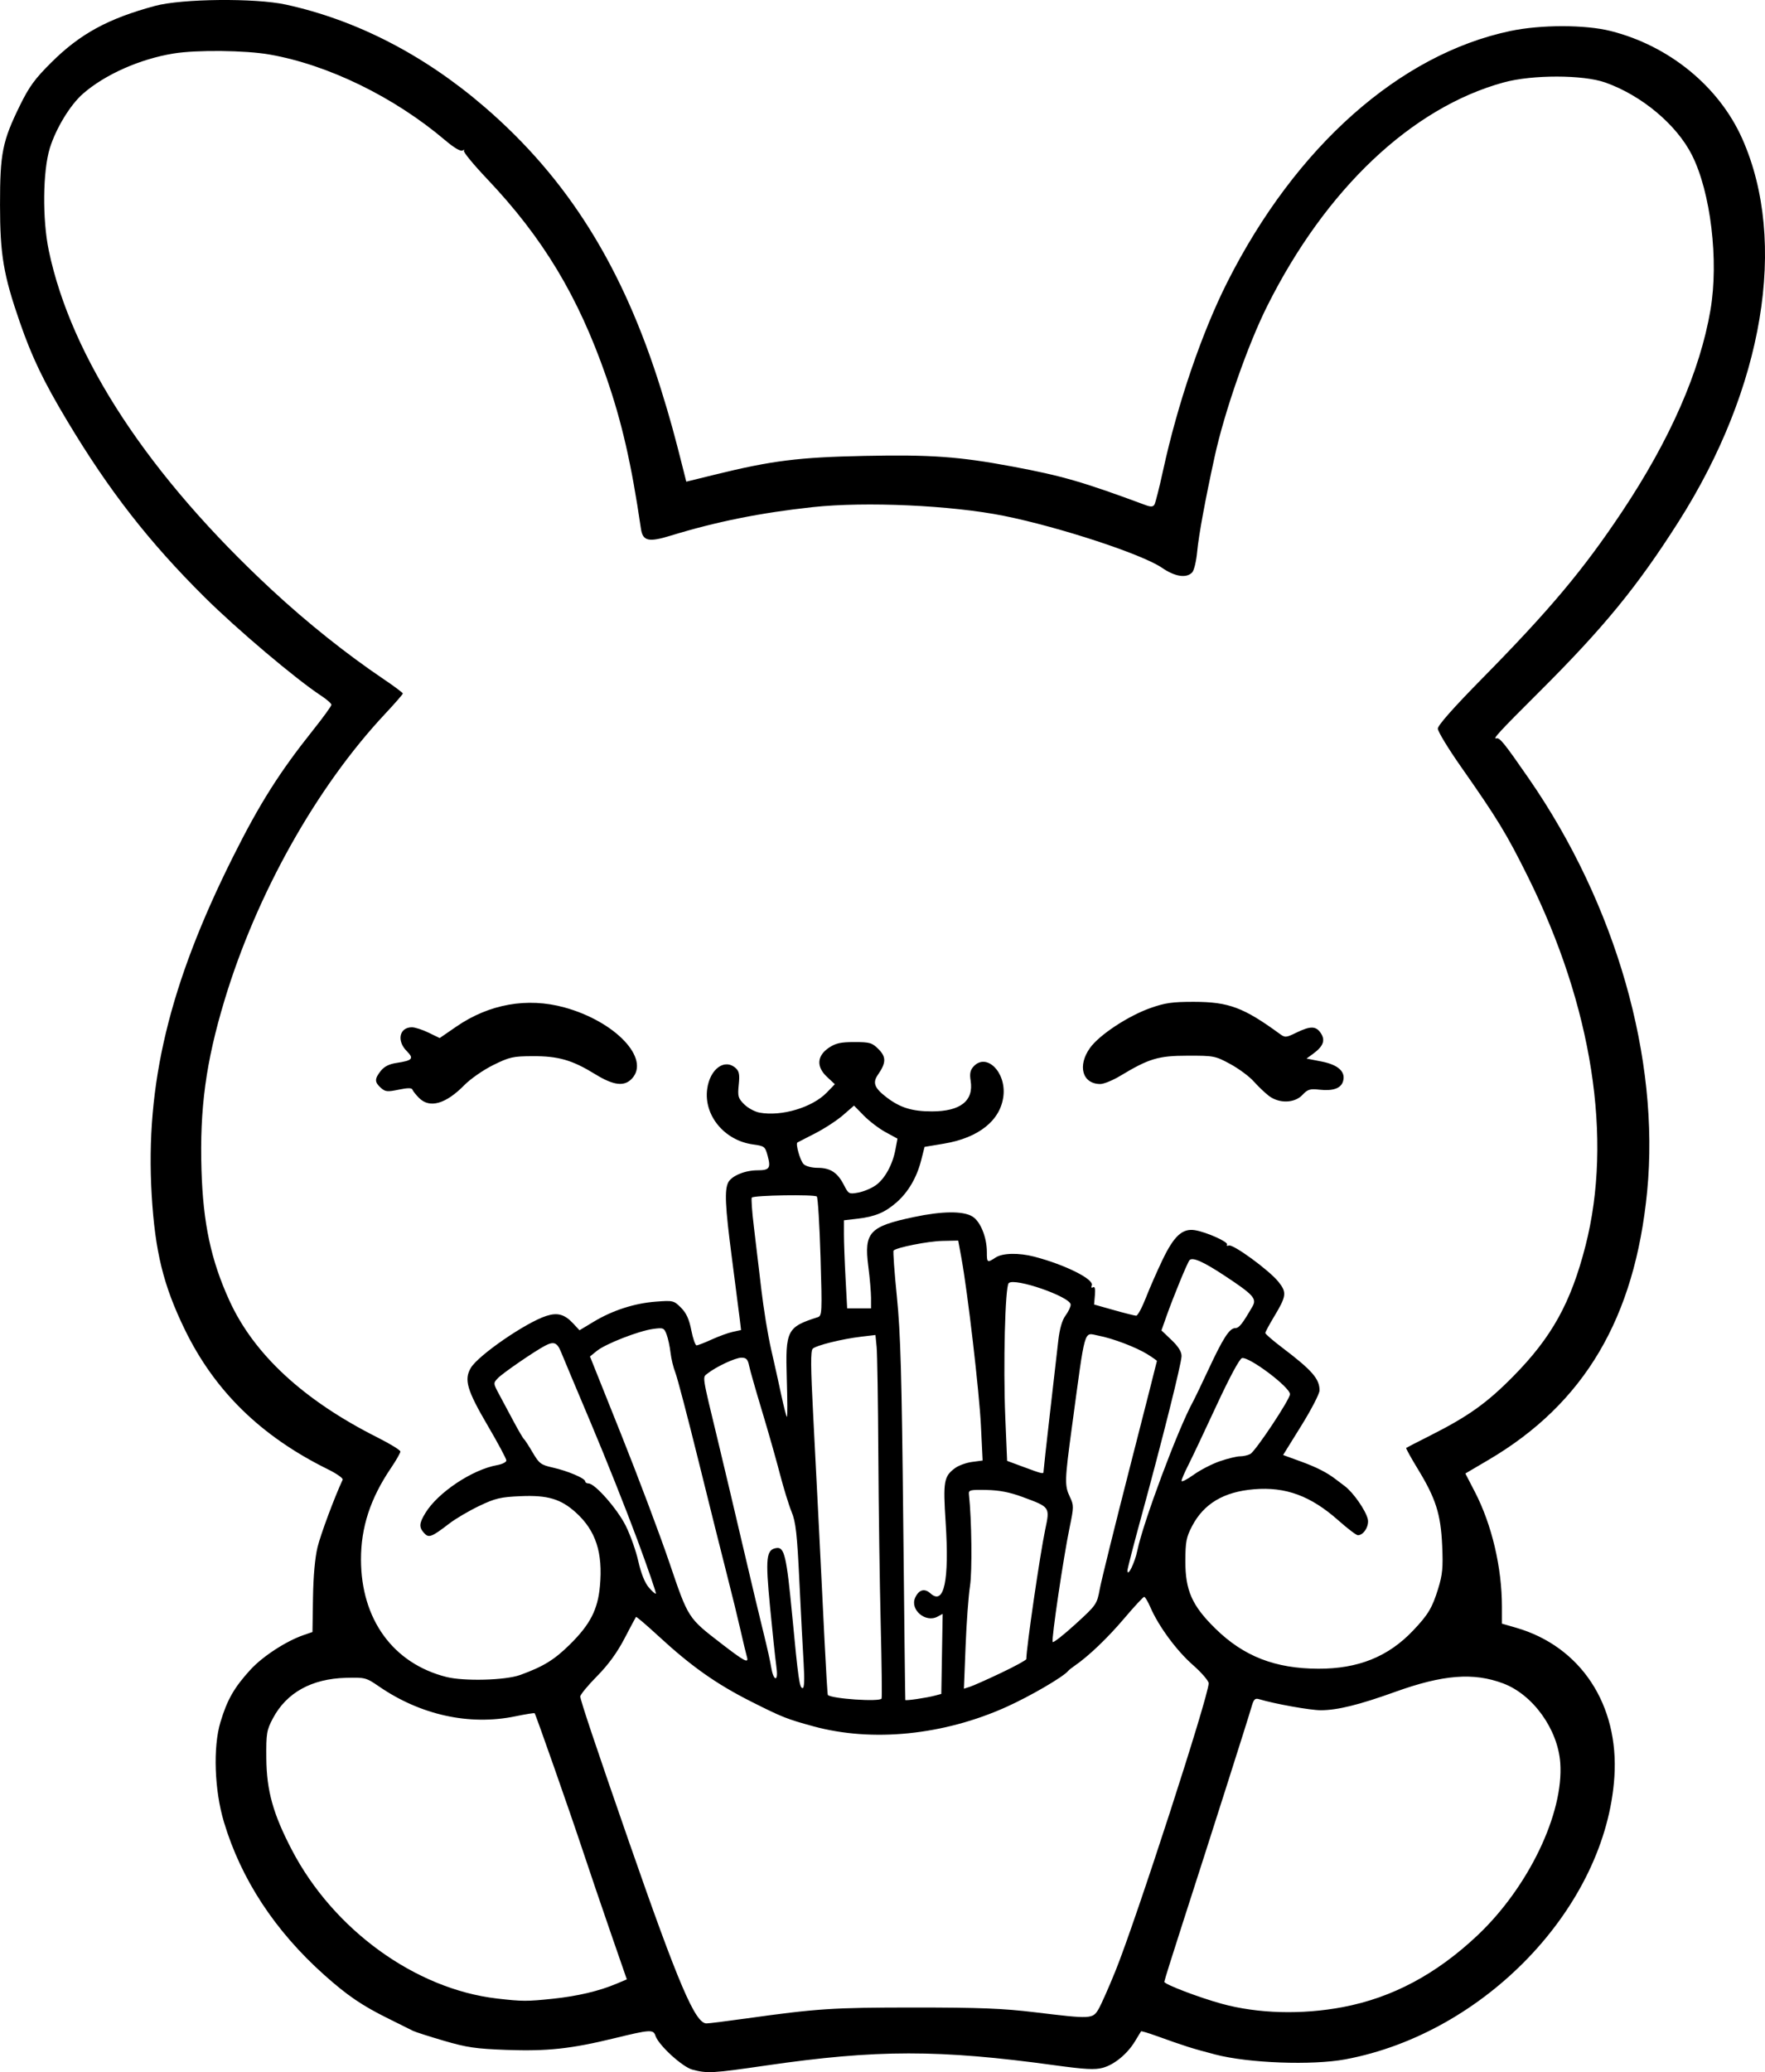 <?xml version="1.0" encoding="UTF-8" standalone="no"?>
<!-- Created with Inkscape (http://www.inkscape.org/) -->

<svg
   width="189.509mm"
   height="222.349mm"
   viewBox="0 0 189.509 222.349"
   version="1.1"
   id="svg1"
   xml:space="preserve"
   xmlns="http://www.w3.org/2000/svg"
   xmlns:svg="http://www.w3.org/2000/svg"><defs
     id="defs1" /><g
     id="layer1"
     transform="translate(-719.563,121.364)"><path
       style="fill:#000000"
       d="m 793.918,100.719 c -1.095,-0.289 -3.665,-2.646 -3.985,-3.654 -0.215,-0.676 -0.577,-0.653 -4.386,0.277 -4.665,1.139 -7.219,1.415 -11.616,1.255 -3.28,-0.12 -4.256,-0.263 -6.727,-0.987 -1.59,-0.466 -3.078,-0.944 -3.307,-1.063 -0.229,-0.119 -1.406,-0.704 -2.616,-1.301 -2.831,-1.396 -4.426,-2.48 -6.906,-4.694 -5.291,-4.725 -8.925,-10.261 -10.768,-16.406 -1.023,-3.412 -1.185,-8.022 -0.376,-10.715 0.722,-2.404 1.473,-3.717 3.211,-5.619 1.318,-1.442 3.839,-3.083 5.742,-3.737 l 0.928,-0.319 0.057,-3.671 c 0.036,-2.313 0.216,-4.323 0.488,-5.432 0.339,-1.382 1.803,-5.312 2.698,-7.242 0.069,-0.149 -0.648,-0.653 -1.594,-1.119 -7.178,-3.539 -12.159,-8.406 -15.367,-15.014 -2.295,-4.726 -3.183,-8.341 -3.544,-14.42 -0.703,-11.833 1.89,-22.608 8.727,-36.272 2.863,-5.722 4.979,-9.067 8.633,-13.649 1.065,-1.336 1.937,-2.54 1.937,-2.677 0,-0.137 -0.506,-0.58 -1.124,-0.986 -2.7,-1.772 -9.01,-7.104 -12.479,-10.544 -5.982,-5.933 -10.285,-11.452 -14.777,-18.951 -2.532,-4.227 -3.774,-6.814 -5.078,-10.577 -1.756,-5.067 -2.12,-7.223 -2.124,-12.574 -0.004,-5.554 0.254,-6.839 2.14,-10.68 0.999,-2.034 1.606,-2.863 3.388,-4.63 3.087,-3.061 6.075,-4.687 11.108,-6.047 2.887,-0.78 10.764,-0.859 14.053,-0.142 7.571,1.652 14.839,5.392 21.321,10.972 8.958,7.711 14.885,17.197 18.977,30.371 0.946,3.045 1.4,4.685 2.424,8.761 l 0.273,1.088 3.109,-0.763 c 6.1,-1.498 8.97,-1.856 16.024,-2.002 7.107,-0.147 10.148,0.071 15.843,1.134 5.384,1.006 7.609,1.649 14.331,4.142 0.566,0.21 0.807,0.199 0.957,-0.045 0.111,-0.179 0.53,-1.832 0.931,-3.674 1.566,-7.185 4.167,-14.8 6.903,-20.217 7.346,-14.54 18.49,-24.422 30.367,-26.93 3.286,-0.694 8.04,-0.694 10.791,-10e-4 6.289,1.585 11.643,5.969 14.131,11.571 4.909,11.051 2.297,26.716 -6.852,41.093 -4.435,6.97 -8.025,11.351 -14.966,18.265 -4.342,4.325 -5.049,5.094 -4.57,4.971 0.349,-0.09 0.845,0.528 3.468,4.317 9.341,13.494 14.092,30.064 12.703,44.3 -1.326,13.586 -6.74,22.746 -17.018,28.795 l -2.5,1.471 1.026,1.983 c 1.817,3.512 2.899,8.105 2.899,12.313 v 1.814 l 1.521,0.439 c 6.936,2.003 11.061,8.258 10.553,16.002 -0.911,13.906 -13.863,27.501 -28.876,30.309 -3.568,0.667 -10.423,0.413 -13.979,-0.518 -2.538,-0.664 -3.151,-0.858 -6.359,-2.009 -0.854,-0.306 -1.577,-0.521 -1.608,-0.477 -0.03,0.044 -0.319,0.517 -0.641,1.053 -0.824,1.371 -2.227,2.527 -3.475,2.863 -0.843,0.227 -1.906,0.171 -5.097,-0.267 -12.463,-1.712 -19.174,-1.707 -31.064,0.02 -5.747,0.835 -6.286,0.865 -7.881,0.444 z m 5.599,-5.472 c 7.763,-1.088 9.444,-1.198 18.203,-1.199 7.012,-6e-4 9.565,0.1 12.965,0.512 6.041,0.732 6.205,0.724 6.827,-0.336 0.282,-0.48 1.101,-2.325 1.82,-4.101 2.195,-5.419 10.006,-29.512 10.006,-30.863 0,-0.264 -0.768,-1.154 -1.707,-1.978 -1.742,-1.529 -3.677,-4.156 -4.547,-6.173 -0.267,-0.618 -0.568,-1.124 -0.669,-1.124 -0.101,0 -1.07,1.044 -2.152,2.32 -1.784,2.103 -3.834,4.059 -5.316,5.073 -0.307,0.21 -0.617,0.457 -0.69,0.549 -0.496,0.628 -4.064,2.709 -6.615,3.859 -6.762,3.048 -14.423,3.818 -20.755,2.087 -2.845,-0.778 -3.358,-0.982 -6.663,-2.647 -3.757,-1.893 -6.445,-3.791 -9.968,-7.039 -1.281,-1.181 -2.364,-2.103 -2.406,-2.05 -0.043,0.053 -0.602,1.102 -1.243,2.33 -0.791,1.515 -1.74,2.815 -2.952,4.04 -0.982,0.994 -1.786,1.97 -1.786,2.169 0,0.379 1.675,5.372 5.243,15.634 5.299,15.237 7.094,19.44 8.304,19.445 0.248,0.001 2.093,-0.228 4.101,-0.51 z m 64.24,-1.246 c 5.294,-1.004 10.023,-3.524 14.445,-7.695 5.469,-5.159 9.28,-13.098 8.887,-18.513 -0.262,-3.61 -2.937,-7.325 -6.139,-8.524 -3.19,-1.195 -6.452,-0.938 -11.599,0.915 -3.856,1.388 -6.196,1.965 -7.975,1.966 -1.139,3.74e-4 -4.946,-0.681 -6.622,-1.185 -0.446,-0.134 -0.584,0.008 -0.821,0.846 -0.328,1.161 -4.52,14.318 -7.396,23.215 -1.079,3.337 -1.962,6.156 -1.962,6.265 0,0.265 3.71,1.681 6.176,2.358 3.864,1.06 8.603,1.189 13.006,0.353 z m -84.8,-0.897 c 2.63,-0.277 4.929,-0.821 6.799,-1.608 l 1.109,-0.467 -1.724,-4.977 c -0.948,-2.737 -2.317,-6.763 -3.041,-8.946 -1.331,-4.009 -5.004,-14.482 -5.133,-14.635 -0.038,-0.045 -0.97,0.103 -2.071,0.331 -4.933,1.019 -10.183,-0.135 -14.667,-3.223 -1.35,-0.929 -1.473,-0.961 -3.512,-0.907 -3.709,0.099 -6.401,1.596 -7.866,4.374 -0.66,1.251 -0.715,1.591 -0.692,4.27 0.029,3.468 0.729,5.973 2.746,9.833 4.469,8.554 13.262,14.918 22.014,15.935 2.725,0.316 3.209,0.318 6.039,0.02 z M 814.219,60.9 c 0.056,-0.109 0.013,-3.711 -0.094,-8.004 -0.108,-4.293 -0.222,-12.449 -0.254,-18.124 -0.032,-5.675 -0.114,-10.896 -0.184,-11.602 l -0.126,-1.284 -1.493,0.175 c -2.078,0.244 -4.871,0.935 -5.242,1.296 -0.237,0.231 -0.224,1.927 0.052,7.181 0.199,3.784 0.488,9.439 0.643,12.568 0.155,3.129 0.411,8.308 0.569,11.509 0.158,3.201 0.319,5.854 0.358,5.895 0.391,0.412 5.579,0.762 5.77,0.389 z m 5.745,-0.323 0.667,-0.178 0.073,-4.294 0.073,-4.294 -0.56,0.3 c -1.282,0.686 -2.976,-0.754 -2.393,-2.034 0.397,-0.871 1.005,-1.044 1.643,-0.466 1.466,1.326 2.035,-1.344 1.629,-7.633 -0.284,-4.392 -0.192,-4.921 1.015,-5.813 0.376,-0.278 1.196,-0.575 1.821,-0.659 l 1.137,-0.152 -0.183,-3.731 c -0.18,-3.659 -1.427,-14.364 -2.099,-18.018 l -0.341,-1.852 -1.714,0.037 c -1.532,0.034 -4.891,0.698 -5.227,1.034 -0.071,0.071 0.089,2.3 0.356,4.953 0.396,3.925 0.522,8.394 0.681,24.006 0.107,10.55 0.209,19.219 0.225,19.265 0.036,0.103 2.299,-0.231 3.199,-0.471 z m -14.109,-3.382 c -0.088,-1.419 -0.294,-5.378 -0.458,-8.797 -0.25,-5.206 -0.387,-6.433 -0.842,-7.541 -0.299,-0.728 -0.867,-2.573 -1.263,-4.101 -0.396,-1.528 -1.26,-4.564 -1.92,-6.747 -0.66,-2.183 -1.28,-4.356 -1.377,-4.829 -0.141,-0.688 -0.306,-0.86 -0.826,-0.86 -0.646,0 -2.698,0.958 -3.637,1.697 -0.561,0.442 -0.628,0.011 1.133,7.299 0.58,2.401 1.779,7.461 2.664,11.245 0.885,3.784 1.893,8.01 2.24,9.393 0.347,1.382 0.711,3.02 0.807,3.638 0.097,0.618 0.3,1.124 0.451,1.124 0.181,0 0.208,-0.478 0.08,-1.389 -0.107,-0.764 -0.407,-3.592 -0.665,-6.284 -0.507,-5.279 -0.411,-6.14 0.703,-6.299 0.84,-0.12 1.074,0.888 1.678,7.232 0.656,6.9 0.786,7.798 1.122,7.798 0.174,0 0.213,-0.906 0.109,-2.58 z m 21.191,0.949 c 1.492,-0.709 2.713,-1.376 2.713,-1.483 0.002,-1.189 1.467,-11.224 2.028,-13.894 0.514,-2.445 0.544,-2.403 -2.474,-3.516 -1.342,-0.495 -2.469,-0.712 -3.836,-0.738 -1.79,-0.034 -1.932,0.003 -1.878,0.492 0.295,2.683 0.359,8.245 0.114,9.808 -0.162,1.029 -0.375,3.93 -0.474,6.447 l -0.18,4.577 0.637,-0.202 c 0.351,-0.111 1.858,-0.782 3.35,-1.491 z m -51.643,0.227 c 2.512,-0.912 3.688,-1.635 5.377,-3.307 2.159,-2.138 2.967,-3.714 3.198,-6.241 0.328,-3.583 -0.449,-5.958 -2.583,-7.886 -1.622,-1.465 -3.038,-1.884 -5.941,-1.757 -2.157,0.094 -2.715,0.226 -4.442,1.05 -1.086,0.518 -2.526,1.365 -3.199,1.881 -1.916,1.471 -2.212,1.583 -2.712,1.03 -0.568,-0.627 -0.542,-1.041 0.135,-2.153 1.335,-2.196 5.031,-4.661 7.703,-5.138 0.546,-0.097 0.992,-0.324 0.992,-0.502 0,-0.179 -0.905,-1.87 -2.012,-3.758 -2.217,-3.783 -2.548,-4.915 -1.804,-6.174 0.8,-1.355 5.922,-4.878 8.111,-5.579 1.202,-0.385 1.957,-0.174 2.868,0.801 l 0.691,0.74 1.516,-0.913 c 2.035,-1.226 4.384,-1.984 6.686,-2.159 1.842,-0.139 1.926,-0.119 2.69,0.645 0.576,0.576 0.875,1.228 1.109,2.418 0.176,0.896 0.432,1.629 0.568,1.629 0.136,0 0.865,-0.282 1.619,-0.627 0.755,-0.345 1.774,-0.715 2.265,-0.822 l 0.893,-0.195 -0.165,-1.361 c -0.091,-0.748 -0.461,-3.623 -0.822,-6.388 -0.726,-5.55 -0.808,-7.31 -0.38,-8.11 0.372,-0.696 1.805,-1.283 3.13,-1.283 1.289,0 1.448,-0.228 1.091,-1.557 -0.267,-0.993 -0.339,-1.048 -1.583,-1.219 -3.064,-0.421 -5.296,-3.127 -4.908,-5.95 0.297,-2.159 1.878,-3.309 3.067,-2.232 0.368,0.333 0.434,0.698 0.321,1.786 -0.127,1.232 -0.069,1.439 0.58,2.089 0.397,0.397 1.136,0.799 1.644,0.894 2.353,0.441 5.671,-0.546 7.226,-2.15 l 0.869,-0.897 -0.852,-0.796 c -1.156,-1.079 -1.075,-2.256 0.215,-3.122 0.721,-0.484 1.263,-0.604 2.732,-0.604 1.665,0 1.903,0.07 2.591,0.758 0.84,0.84 0.827,1.47 -0.058,2.741 -0.602,0.864 -0.385,1.431 0.931,2.435 1.453,1.108 2.729,1.504 4.854,1.504 3.076,0 4.511,-1.132 4.167,-3.287 -0.121,-0.755 -0.044,-1.137 0.303,-1.521 1.373,-1.517 3.508,0.564 3.218,3.136 -0.296,2.625 -2.638,4.508 -6.383,5.132 l -2.085,0.348 -0.369,1.449 c -0.469,1.84 -1.383,3.402 -2.635,4.501 -1.236,1.086 -2.306,1.535 -4.177,1.755 l -1.475,0.173 V 11.087 c 0,0.83 0.078,2.957 0.173,4.726 l 0.173,3.217 h 1.282 1.282 v -1.107 c 0,-0.609 -0.133,-2.141 -0.295,-3.406 -0.468,-3.652 0.11,-4.278 4.883,-5.286 3.053,-0.645 5.264,-0.669 6.278,-0.07 0.866,0.512 1.569,2.228 1.569,3.831 0,1.148 0.038,1.172 0.94,0.581 0.748,-0.49 2.474,-0.528 4.155,-0.091 3.276,0.851 6.423,2.417 6.172,3.071 -0.09,0.235 -0.036,0.318 0.136,0.212 0.189,-0.117 0.255,0.164 0.197,0.837 l -0.087,1.013 2.115,0.596 c 1.163,0.328 2.245,0.6 2.404,0.604 0.159,0.004 0.625,-0.855 1.037,-1.91 0.411,-1.055 1.224,-2.907 1.806,-4.115 1.228,-2.548 2.129,-3.366 3.467,-3.149 1.234,0.2 3.608,1.262 3.438,1.537 -0.078,0.127 0.013,0.174 0.202,0.105 0.463,-0.169 4.338,2.663 5.317,3.885 0.924,1.153 0.877,1.528 -0.464,3.753 -0.515,0.854 -0.937,1.642 -0.937,1.75 0,0.108 0.804,0.805 1.786,1.549 3.23,2.446 4.035,3.366 4.035,4.611 0,0.348 -0.88,2.051 -1.956,3.783 l -1.956,3.15 1.913,0.697 c 1.675,0.611 2.792,1.179 3.719,1.892 0.146,0.112 0.593,0.449 0.993,0.75 0.901,0.676 2.223,2.564 2.462,3.519 0.184,0.735 -0.43,1.75 -1.06,1.75 -0.165,0 -1.106,-0.716 -2.091,-1.59 -2.968,-2.635 -5.667,-3.63 -9.065,-3.344 -3.257,0.274 -5.392,1.55 -6.656,3.976 -0.61,1.171 -0.706,1.677 -0.71,3.736 -0.007,3.154 0.722,4.788 3.232,7.246 3.032,2.97 6.409,4.285 11.042,4.299 4.271,0.013 7.496,-1.281 10.157,-4.075 1.635,-1.717 2.079,-2.455 2.713,-4.517 0.467,-1.516 0.536,-2.267 0.43,-4.63 -0.152,-3.373 -0.684,-5.044 -2.609,-8.199 -0.74,-1.212 -1.304,-2.234 -1.255,-2.272 0.049,-0.038 1.22,-0.64 2.603,-1.338 4.078,-2.06 6.059,-3.473 8.889,-6.341 4.145,-4.199 6.197,-7.904 7.76,-14.007 2.943,-11.494 0.731,-25.678 -6.175,-39.588 -2.296,-4.625 -3.268,-6.221 -7.215,-11.848 -1.356,-1.933 -2.465,-3.76 -2.465,-4.06 0,-0.351 1.685,-2.255 4.733,-5.349 7.282,-7.391 10.857,-11.649 15.029,-17.901 5.17,-7.748 8.39,-15.085 9.514,-21.682 0.902,-5.292 0.024,-12.624 -1.99,-16.613 -1.646,-3.261 -5.395,-6.4 -9.296,-7.783 -2.388,-0.847 -7.845,-0.853 -10.917,-0.012 -9.866,2.701 -19.108,11.435 -25.392,23.998 -2.086,4.169 -4.584,11.322 -5.638,16.14 -1.013,4.634 -1.716,8.446 -1.878,10.187 -0.099,1.065 -0.34,2.058 -0.552,2.27 -0.629,0.629 -1.851,0.436 -3.23,-0.513 -2.114,-1.454 -10.987,-4.368 -16.962,-5.571 -5.64,-1.135 -14.856,-1.554 -20.572,-0.936 -5.57,0.603 -10.338,1.561 -15.219,3.058 -2.388,0.733 -2.998,0.587 -3.195,-0.76 -1.009,-6.91 -2.058,-11.491 -3.736,-16.306 -3.011,-8.641 -6.774,-14.885 -12.792,-21.227 -1.466,-1.545 -2.581,-2.904 -2.477,-3.019 0.104,-0.115 0.037,-0.122 -0.148,-0.015 -0.21,0.121 -0.911,-0.292 -1.852,-1.09 -5.463,-4.637 -12.551,-8.099 -18.851,-9.207 -2.602,-0.458 -7.829,-0.515 -10.313,-0.113 -3.615,0.586 -7.385,2.259 -9.745,4.325 -1.363,1.193 -2.891,3.703 -3.551,5.832 -0.759,2.449 -0.811,7.653 -0.111,10.991 2.42,11.531 10.752,24.192 23.99,36.452 3.788,3.508 7.977,6.846 11.972,9.541 1.128,0.761 2.051,1.451 2.051,1.535 0,0.084 -0.853,1.062 -1.896,2.175 -7.381,7.876 -13.815,19.347 -17.259,30.773 -1.99,6.602 -2.664,11.57 -2.464,18.171 0.174,5.734 1.018,9.687 2.998,14.023 2.637,5.779 7.98,10.71 15.929,14.702 1.335,0.671 2.428,1.344 2.428,1.496 0,0.152 -0.459,0.955 -1.021,1.783 -2.201,3.248 -3.215,6.351 -3.208,9.817 0.013,6.411 3.454,11.14 9.16,12.586 1.896,0.48 6.343,0.364 7.918,-0.208 z M 764.566,-3.541 c -0.336,-0.336 -0.658,-0.739 -0.716,-0.897 -0.075,-0.205 -0.495,-0.206 -1.484,-9.38e-4 -1.215,0.252 -1.443,0.227 -1.918,-0.203 -0.677,-0.612 -0.677,-0.953 -0.003,-1.81 0.366,-0.466 0.898,-0.736 1.676,-0.853 1.736,-0.26 1.918,-0.467 1.119,-1.267 -1.111,-1.111 -0.799,-2.561 0.551,-2.561 0.331,0 1.137,0.26 1.791,0.578 l 1.19,0.578 1.794,-1.234 c 3.519,-2.419 7.608,-3.145 11.587,-2.056 5.461,1.494 9.262,5.493 7.262,7.64 -0.822,0.882 -1.972,0.743 -3.958,-0.48 -2.455,-1.511 -3.946,-1.94 -6.697,-1.927 -2.13,0.01 -2.498,0.093 -4.244,0.956 -1.056,0.522 -2.44,1.483 -3.092,2.147 -1.993,2.03 -3.722,2.524 -4.857,1.389 z m 91.224,-0.242 c -0.42,-0.323 -1.15,-1.021 -1.622,-1.55 -0.472,-0.529 -1.604,-1.366 -2.514,-1.859 -1.598,-0.867 -1.753,-0.897 -4.565,-0.892 -3.172,0.006 -4.144,0.297 -7.26,2.171 -0.792,0.476 -1.748,0.866 -2.124,0.866 -1.934,0 -2.486,-1.968 -1.092,-3.892 1.006,-1.388 4.076,-3.411 6.461,-4.256 1.577,-0.559 2.369,-0.672 4.677,-0.669 3.731,0.005 5.333,0.602 9.212,3.431 0.581,0.424 0.674,0.418 1.793,-0.126 1.521,-0.739 2.114,-0.723 2.634,0.07 0.499,0.761 0.253,1.403 -0.84,2.2 l -0.703,0.512 1.628,0.32 c 1.799,0.354 2.61,1.117 2.283,2.147 -0.234,0.738 -1.087,1.032 -2.526,0.872 -1.017,-0.113 -1.264,-0.037 -1.819,0.556 -0.845,0.905 -2.517,0.95 -3.622,0.099 z M 799.755,56.402 c -0.078,-0.255 -0.385,-1.535 -0.682,-2.844 -0.297,-1.31 -0.953,-3.989 -1.458,-5.953 -0.505,-1.965 -1.874,-7.441 -3.043,-12.171 -1.169,-4.729 -2.294,-9.016 -2.5,-9.525 -0.206,-0.509 -0.437,-1.47 -0.515,-2.135 -0.077,-0.665 -0.268,-1.544 -0.423,-1.953 -0.267,-0.701 -0.351,-0.735 -1.46,-0.583 -1.547,0.212 -5.098,1.599 -6.028,2.354 l -0.736,0.598 3.335,8.334 c 1.834,4.584 4.165,10.774 5.179,13.755 2.062,6.063 1.982,5.938 5.645,8.761 2.471,1.905 2.922,2.133 2.685,1.362 z m 37.891,-7.26 c 0.171,-0.918 1.622,-6.781 3.224,-13.03 1.602,-6.248 2.912,-11.396 2.912,-11.44 0,-0.044 -0.446,-0.36 -0.992,-0.703 -1.21,-0.76 -3.756,-1.728 -5.308,-2.018 -1.59,-0.297 -1.338,-1.177 -2.841,9.911 -0.769,5.669 -0.782,6.184 -0.199,7.407 0.425,0.891 0.423,1.07 -0.03,3.25 -0.662,3.186 -1.977,12.051 -1.824,12.305 0.069,0.114 1.165,-0.742 2.436,-1.902 2.267,-2.069 2.317,-2.142 2.623,-3.78 z m -49.67,-5.332 c -1.164,-3.143 -3.388,-8.724 -4.941,-12.403 -1.554,-3.679 -3.006,-7.135 -3.226,-7.68 -0.422,-1.044 -0.778,-1.187 -1.727,-0.689 -1.125,0.589 -4.554,2.946 -5.06,3.477 -0.508,0.534 -0.507,0.55 0.139,1.753 0.359,0.668 1.066,1.988 1.571,2.934 0.505,0.946 0.995,1.779 1.088,1.852 0.093,0.073 0.513,0.719 0.934,1.437 0.697,1.188 0.889,1.333 2.156,1.618 1.619,0.365 3.488,1.159 3.488,1.483 0,0.123 0.162,0.224 0.359,0.224 0.685,0 3.085,2.729 3.99,4.536 0.499,0.997 1.107,2.712 1.352,3.813 0.28,1.26 0.691,2.293 1.11,2.79 0.365,0.434 0.714,0.74 0.774,0.68 0.06,-0.06 -0.843,-2.681 -2.006,-5.825 z m 53.709,1.181 c 0.627,-3.028 4.356,-13.002 5.947,-15.906 0.199,-0.364 0.968,-1.961 1.709,-3.55 1.56,-3.345 2.238,-4.387 2.859,-4.389 0.403,-0.002 0.763,-0.457 1.849,-2.336 0.475,-0.822 0.084,-1.253 -2.959,-3.262 -2.315,-1.528 -3.461,-2.039 -3.803,-1.697 -0.21,0.21 -1.739,3.923 -2.484,6.031 l -0.534,1.512 1.079,1.027 c 0.728,0.692 1.079,1.253 1.079,1.721 0,0.769 -2.073,9.038 -4.346,17.338 -0.811,2.961 -1.471,5.521 -1.466,5.689 0.02,0.74 0.791,-0.828 1.07,-2.177 z m 8.857,-9.561 c 0.839,-0.289 1.812,-0.525 2.162,-0.525 0.351,0 0.845,-0.111 1.1,-0.247 0.567,-0.303 4.265,-5.869 4.265,-6.418 0,-0.754 -4.367,-4.039 -5.15,-3.875 -0.259,0.055 -1.328,2.041 -2.754,5.116 -1.281,2.765 -2.647,5.648 -3.034,6.407 -0.387,0.759 -0.704,1.503 -0.704,1.653 0,0.15 0.583,-0.146 1.295,-0.657 0.712,-0.512 1.981,-1.166 2.82,-1.455 z m -18.931,1.072 c 0,-0.14 0.305,-2.909 0.678,-6.152 0.373,-3.243 0.778,-6.774 0.901,-7.847 0.148,-1.293 0.41,-2.204 0.777,-2.701 0.305,-0.413 0.555,-0.94 0.555,-1.172 0,-0.839 -6.032,-2.933 -6.655,-2.31 -0.385,0.385 -0.599,8.821 -0.365,14.397 l 0.196,4.675 1.758,0.651 c 2.091,0.774 2.155,0.788 2.155,0.46 z m -27.57,-9.932 c -0.158,-5.198 0.012,-5.535 3.321,-6.593 0.465,-0.149 0.48,-0.469 0.302,-6.439 -0.103,-3.455 -0.282,-6.384 -0.398,-6.508 -0.224,-0.241 -6.73,-0.14 -6.978,0.109 -0.081,0.081 0.02,1.51 0.224,3.175 0.204,1.665 0.565,4.695 0.802,6.732 0.237,2.037 0.705,4.895 1.04,6.35 0.336,1.455 0.832,3.688 1.103,4.961 0.271,1.273 0.541,2.315 0.601,2.315 0.059,0 0.052,-1.846 -0.017,-4.102 z m 9.552,-20.75 c 0.976,-0.695 1.81,-2.21 2.115,-3.843 l 0.217,-1.161 -1.276,-0.694 c -0.702,-0.382 -1.751,-1.18 -2.333,-1.773 l -1.057,-1.078 -1.177,1.024 c -0.647,0.563 -1.991,1.44 -2.987,1.95 -0.996,0.509 -1.854,0.95 -1.908,0.98 -0.23,0.126 0.286,1.948 0.656,2.319 0.236,0.236 0.871,0.405 1.518,0.405 1.355,0 2.132,0.508 2.81,1.836 0.497,0.975 0.548,1.001 1.551,0.818 0.57,-0.104 1.412,-0.456 1.87,-0.783 z"
       id="path324" /></g></svg>
